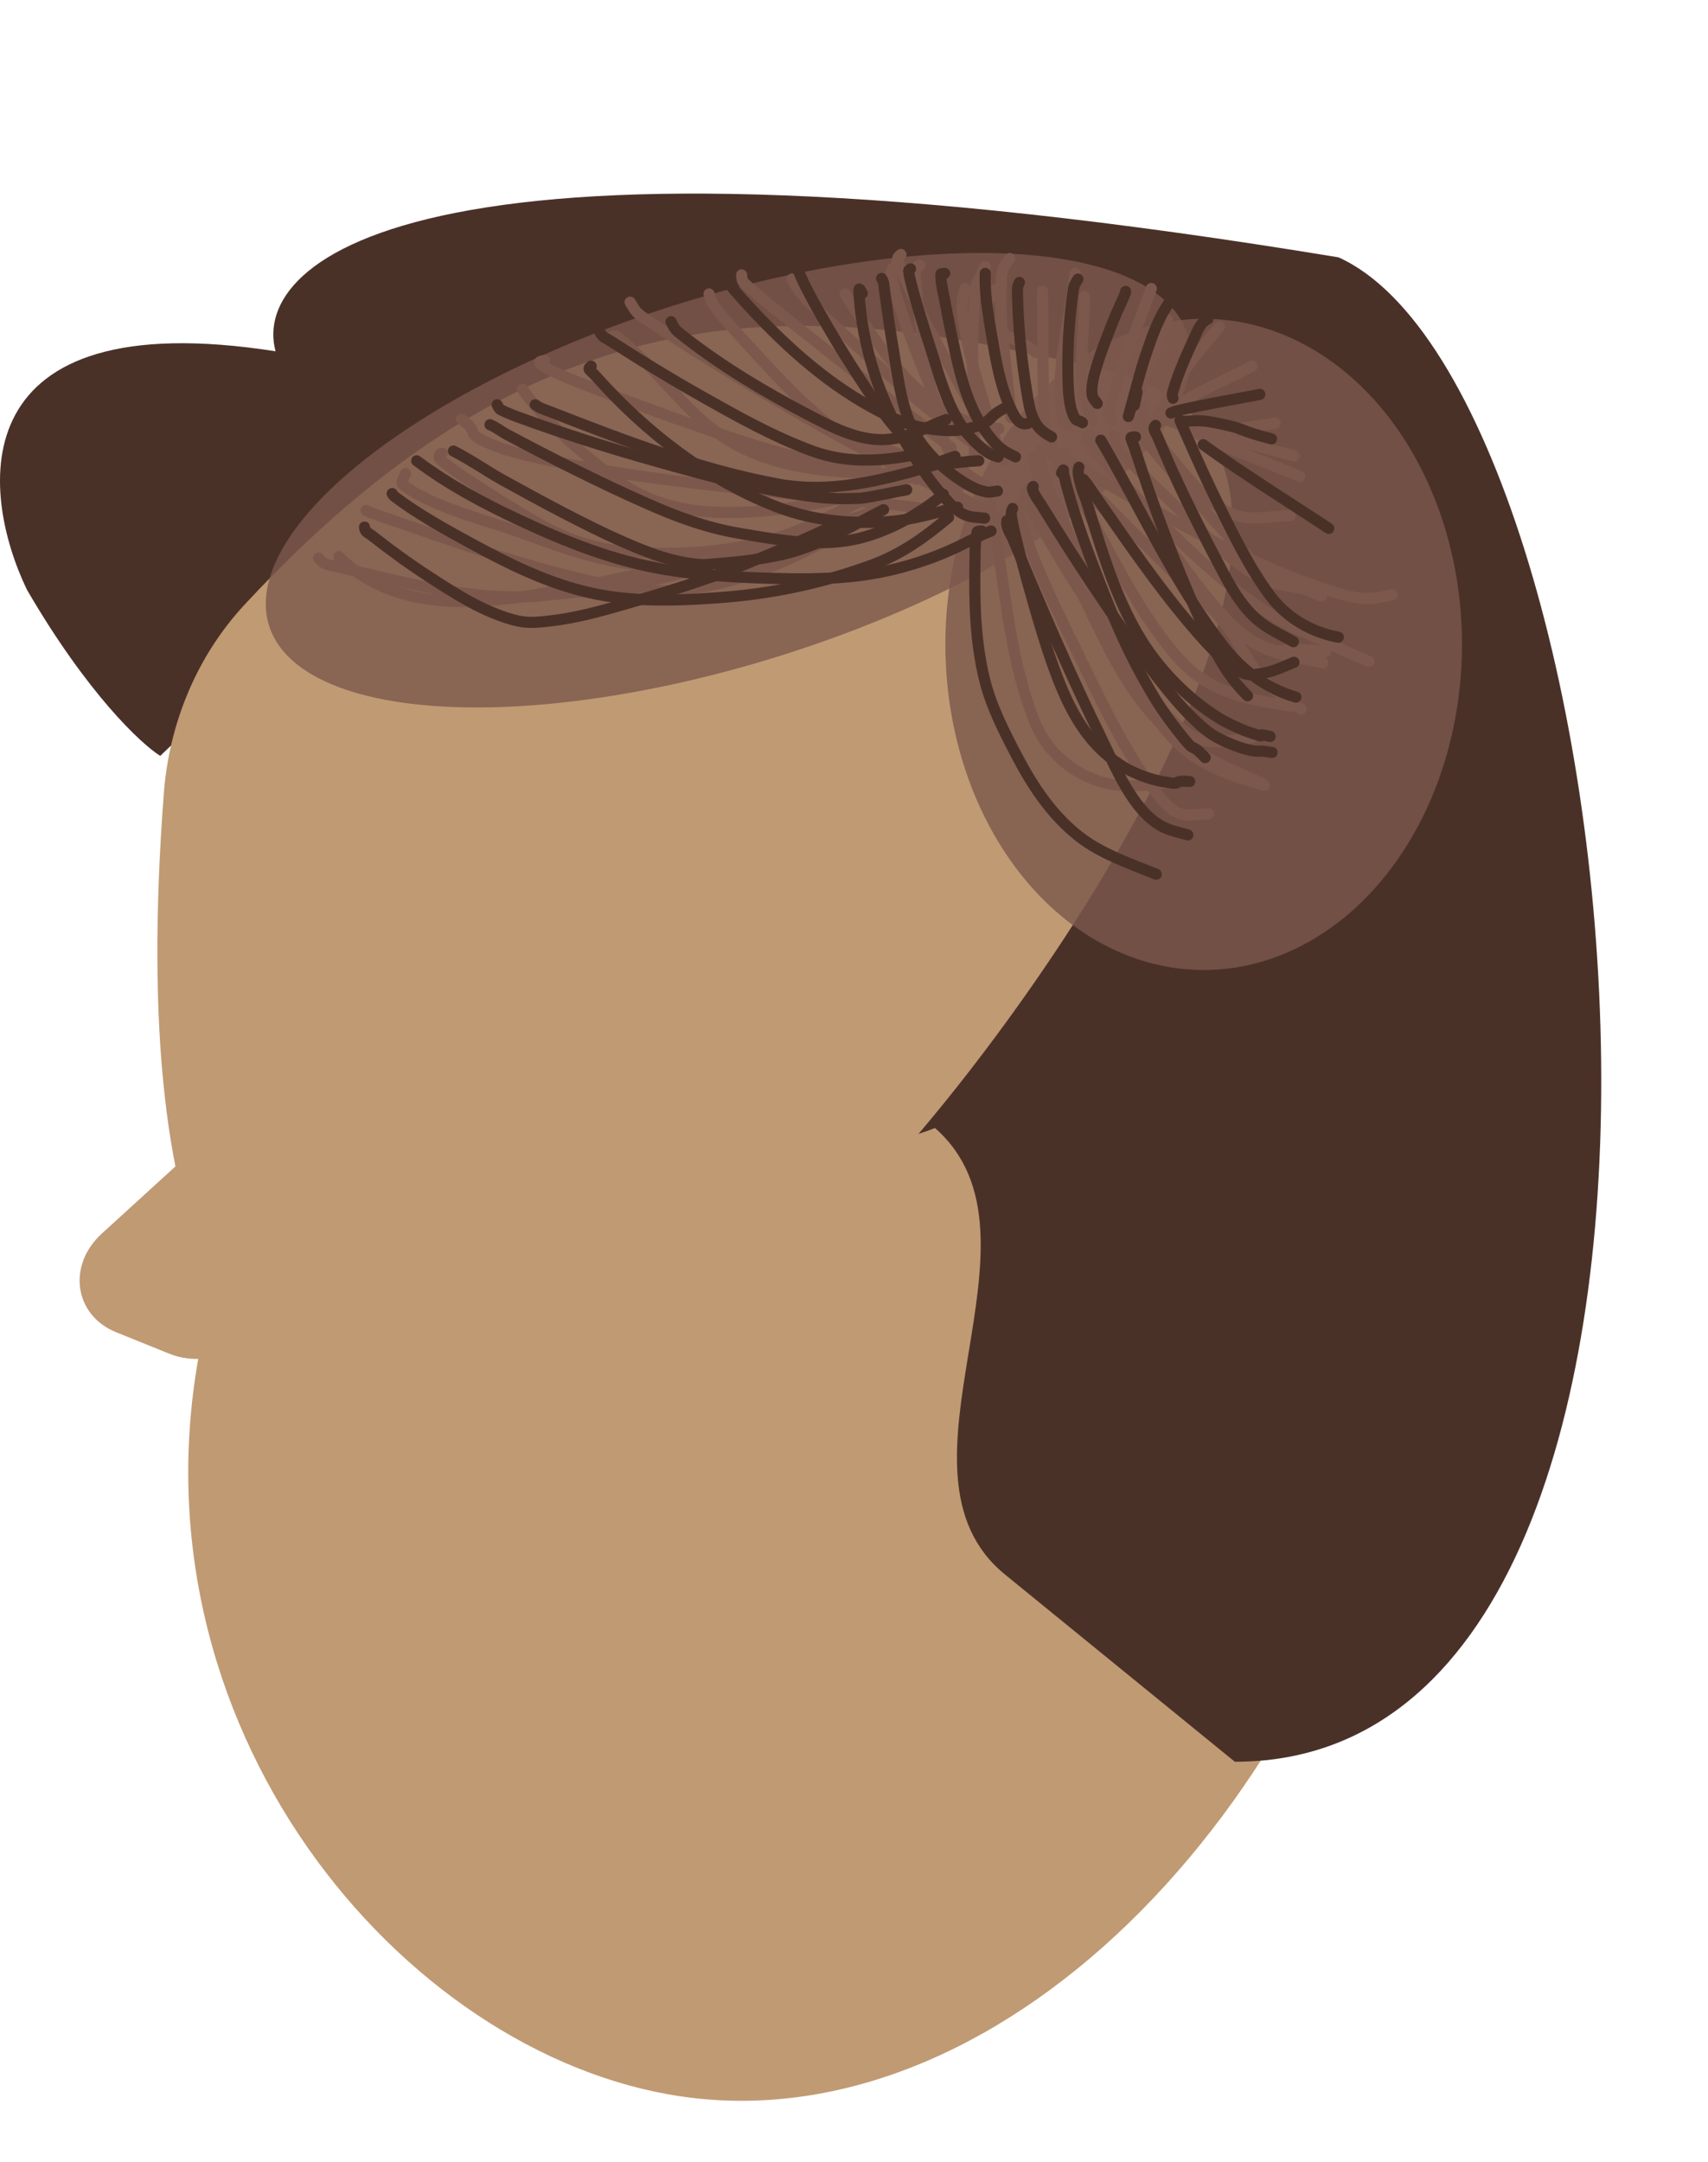 <svg width="128" height="162" viewBox="0 0 128 162" fill="none" xmlns="http://www.w3.org/2000/svg">
<path fill-rule="evenodd" clip-rule="evenodd" d="M52.023 157.21C75.504 159.896 99.757 135.391 106.193 102.475C112.63 69.56 95.555 39.198 72.075 36.512C49.611 33.942 9.878 47.735 16.689 85.913C15.428 86.003 14.13 86.501 13.032 87.503L7.633 92.428C5.018 94.814 5.56 98.553 8.704 99.824L12.672 101.427C13.376 101.712 14.119 101.836 14.856 101.821C9.818 130.411 31.087 154.815 52.023 157.21Z" fill="#C09A73"/>
<path d="M20.65 26.321C-2.898 22.64 -1.584 36.697 2.017 44.186C6.553 51.982 10.568 55.736 12.008 56.638L27.468 41.845C47.127 52.673 47.924 62.232 47.924 66.653C52.245 86.576 64.487 86.865 70.067 84.519C79.356 92.666 65.742 110.18 75.322 117.982L92.541 132.007C132.966 132.007 122.725 29.389 100.312 19.283C32.045 8.022 18.759 19.283 20.65 26.321Z" fill="#4A3128"/>
<path d="M83.018 27.789C62.151 22.841 42.015 19.738 18.302 45.336C14.742 49.18 12.679 54.2 12.279 59.424C6.728 131.912 50.17 105.051 68.466 85.391C82.367 69.198 105.409 33.098 83.018 27.789Z" fill="#C09A73"/>
<g filter="url(#filter0_f_17167_10792)">
<ellipse cx="90.206" cy="48.284" rx="19.358" ry="24.397" fill="#7C584C" fill-opacity="0.81"/>
</g>
<g filter="url(#filter1_f_17167_10792)">
<ellipse cx="13.72" cy="36.115" rx="13.72" ry="36.115" transform="matrix(0.302 0.953 -0.953 0.302 84.859 12)" fill="#7C584C" fill-opacity="0.8"/>
</g>
<path d="M65.884 38.344C65.729 38.344 65.606 38.349 65.459 38.4C64.83 38.621 65.098 38.513 63.731 38.888C56.948 40.748 50.138 42.623 43.233 43.987C37.362 45.147 30.111 46.422 25.398 41.709" stroke="#7C584C" stroke-width="0.834" stroke-linecap="round"/>
<path d="M69.145 38.141C69.017 38.087 68.904 38.057 68.766 38.039C66.593 37.758 64.327 37.568 62.177 37.325C54.75 36.487 47.185 35.858 39.877 34.22C38.798 33.978 37.723 33.678 36.705 33.246C34.664 32.381 36.091 32.488 34.574 31.41" stroke="#7C584C" stroke-width="0.834" stroke-linecap="round"/>
<path d="M40.796 27.023C39.224 27.122 43.483 28.705 44.955 29.267C48.054 30.452 52.7 32.135 55.844 33.131C57.944 33.796 59.832 34.371 61.985 34.615C63.19 34.752 64.462 34.696 65.679 34.774" stroke="#7C584C" stroke-width="0.834" stroke-linecap="round"/>
<path d="M47.219 22.641C47.762 23.504 47.578 23.373 48.862 24.221C51.969 26.276 55.521 28.451 58.674 30.283C60.797 31.517 62.917 32.757 65.099 33.881C95.277 49.424 55.486 28.964 72 36.408" stroke="#7C584C" stroke-width="0.834" stroke-linecap="round"/>
<path d="M55.578 20.598C55.587 20.759 55.606 21.032 55.725 21.153C56.515 21.947 59.022 23.92 59.317 24.156C64.431 28.232 65.781 29.209 71.283 33.549" stroke="#7C584C" stroke-width="0.834" stroke-linecap="round"/>
<path d="M59.355 20.906C60.023 22.315 61.41 23.338 62.528 24.373C65.754 27.361 69.016 30.413 72.601 32.974C73.359 33.515 73.843 33.75 74.652 33.96" stroke="#7C584C" stroke-width="0.834" stroke-linecap="round"/>
<path d="M30.39 35.484C30.353 35.561 30.034 36.184 30.164 36.289C32.126 37.874 36.222 38.935 38.339 39.671C41.986 40.939 46.09 42.696 50.05 42.266C52.163 42.037 54.323 41.918 56.395 41.422C59.44 40.693 62.429 39.657 65.267 38.34" stroke="#7C584C" stroke-width="0.834" stroke-linecap="round"/>
<path d="M27.441 38.243C27.582 38.313 27.723 38.395 27.872 38.447C33.983 40.56 40.249 42.864 46.625 44.016C53.51 45.259 60.357 41.617 65.99 38.141" stroke="#7C584C" stroke-width="0.834" stroke-linecap="round"/>
<path d="M33.146 33.957C32.948 33.969 32.811 34.231 32.987 34.41C33.442 34.874 34.832 35.792 35.072 35.951C36.573 36.947 38.986 38.469 40.545 39.328C42.672 40.5 44.571 41.109 46.959 41.334C50.184 41.637 53.519 41.424 56.681 40.733C59.613 40.092 62.345 38.549 65.066 37.322" stroke="#7C584C" stroke-width="0.834" stroke-linecap="round"/>
<path d="M39.164 29.168C40.954 31.715 43.616 33.982 46.065 35.853C49.388 38.393 53.306 38.633 57.322 38.273C60.61 37.977 63.721 37.251 66.868 36.267C67.471 36.079 68.057 35.65 68.636 35.899" stroke="#7C584C" stroke-width="0.834" stroke-linecap="round"/>
<path d="M45.59 25.39C45.717 25.308 46.027 25.075 46.202 25.208C49.422 27.678 51.673 31.503 55.334 33.423C59.143 35.421 63.846 35.486 68.025 35.486" stroke="#7C584C" stroke-width="0.834" stroke-linecap="round"/>
<path d="M53.137 22.027C53.226 22.225 53.252 22.509 53.363 22.684C53.825 23.411 54.995 24.687 55.38 25.109C57.542 27.477 59.747 29.95 62.27 31.948C63.258 32.731 64.468 32.95 65.629 33.37C67.568 34.071 69.476 34.83 71.391 35.591" stroke="#7C584C" stroke-width="0.834" stroke-linecap="round"/>
<path d="M63.332 22.027C66.032 26.29 69.413 31.629 74.856 32.123" stroke="#7C584C" stroke-width="0.834" stroke-linecap="round"/>
<path d="M23.871 41.814C24.226 42.281 24.591 42.315 25.197 42.454C30.082 43.577 35.419 45.095 40.471 44.647C43.224 44.402 46.023 44.056 48.731 43.502C51.861 42.862 54.937 41.868 57.887 40.652C59.355 40.047 60.818 39.42 62.227 38.686C71.578 33.819 61.087 38.898 69.558 33.859" stroke="#7C584C" stroke-width="0.834" stroke-linecap="round"/>
<path d="M68.941 19.887C68.802 19.911 68.748 19.941 68.686 20.079C68.507 20.479 68.595 20.683 68.641 21.246C68.807 23.282 69.099 25.371 69.457 27.371C69.894 29.818 70.242 33.17 72.046 35.138C72.539 35.677 73.419 36.096 74.04 36.509" stroke="#7C584C" stroke-width="0.834" stroke-linecap="round"/>
<path d="M72.311 21.621C72.128 22.353 72.042 22.766 72.147 23.61C72.616 27.385 74.08 30.926 75.065 34.572" stroke="#7C584C" stroke-width="0.834" stroke-linecap="round"/>
<path d="M74.549 21.719C74.174 22.499 73.615 23.098 74.209 24.008C75.152 25.454 76.341 25.273 77.608 26.41" stroke="#7C584C" stroke-width="0.834" stroke-linecap="round"/>
<path d="M73.837 19.984C73.042 21.522 73.109 21.114 72.975 23.508C72.716 28.139 73.091 29.639 73.021 34.567" stroke="#7C584C" stroke-width="0.834" stroke-linecap="round"/>
<path d="M67.514 19.07C67.103 19.395 67.259 19.511 67.525 20.175C69.117 24.147 71.465 27.831 73.429 31.614" stroke="#7C584C" stroke-width="0.834" stroke-linecap="round"/>
<path d="M67.109 19.887C66.732 20.306 66.712 20.32 66.888 21.048C67.712 24.459 69.28 27.722 70.475 31.003" stroke="#7C584C" stroke-width="0.834" stroke-linecap="round"/>
<path d="M75.672 19.371C75.25 19.926 75.092 20.135 75.043 20.94C74.834 24.388 75.518 27.882 75.774 31.303" stroke="#7C584C" stroke-width="0.834" stroke-linecap="round"/>
<path d="M74.25 37.836C74.258 38.06 74.312 38.252 74.352 38.471C75.3 43.647 75.575 49.139 77.536 54.073C78.368 56.166 80.146 57.796 82.278 58.51C84.017 59.092 85.743 58.856 87.507 58.64" stroke="#7C584C" stroke-width="0.834" stroke-linecap="round"/>
<path d="M76.388 37.727C76.37 37.793 76.275 38.124 76.286 38.169C77.285 42.128 79.558 46.446 81.294 50.009C82.746 52.989 84.751 57.202 87.045 59.89C88.325 61.391 88.978 61.057 90.563 60.978" stroke="#7C584C" stroke-width="0.834" stroke-linecap="round"/>
<path d="M77.205 36.508C77.1 36.613 76.985 36.714 76.899 36.836C76.569 37.314 76.843 37.296 77.307 38.168C78.676 40.739 80.609 43.821 82.129 46.151C83.215 47.817 84.297 49.489 85.477 51.091C86.474 52.443 87.97 54.562 89.726 55.34C90.905 55.862 92.608 55.383 93.828 55.272" stroke="#7C584C" stroke-width="0.834" stroke-linecap="round"/>
<path d="M77.406 34.266C78.245 38.888 80.594 43.493 82.641 47.67C83.978 50.398 85.379 52.775 87.615 54.809C89.645 56.654 92.181 57.603 94.641 58.741" stroke="#7C584C" stroke-width="0.834" stroke-linecap="round"/>
<path d="M78.022 33.652C77.538 34.771 79.383 38.251 79.518 38.581C80.756 41.616 82.842 46.538 84.266 49.459C85.246 51.471 86.239 53.465 87.733 55.147C89.631 57.285 92.11 58.095 94.747 58.841" stroke="#7C584C" stroke-width="0.834" stroke-linecap="round"/>
<path d="M78.021 30.895C77.906 31.154 77.918 31.371 78.043 31.631C79.335 34.306 80.735 36.959 82.157 39.563C84.002 42.943 85.846 46.609 88.468 49.489C90.694 51.933 93.694 52.439 96.785 52.922" stroke="#7C584C" stroke-width="0.834" stroke-linecap="round"/>
<path d="M79.141 34.871C83.367 39.097 88.703 42.405 92.217 47.313C93.005 48.414 93.559 49.663 94.449 50.701C95.326 51.723 96.418 52.354 97.497 53.125" stroke="#7C584C" stroke-width="0.834" stroke-linecap="round"/>
<path d="M79.242 34.773C79.501 34.793 79.744 34.866 79.945 35.045C83.786 38.464 87.138 42.406 91.015 45.799C92.139 46.782 93.764 48.268 95.389 48.699C95.984 48.857 96.62 48.638 97.236 48.654C97.936 48.672 98.638 48.756 99.332 48.847" stroke="#7C584C" stroke-width="0.834" stroke-linecap="round"/>
<path d="M79.856 33.957C79.916 34.12 79.978 34.273 80.071 34.422C80.107 34.48 80.128 34.553 80.184 34.592C81.186 35.294 84.53 37.134 84.773 37.266C89.855 40.011 95.095 42.998 100.693 44.574C102.152 44.985 103.004 44.875 104.33 44.563" stroke="#7C584C" stroke-width="0.834" stroke-linecap="round"/>
<path d="M81.689 32.531C81.574 32.618 81.445 32.695 81.4 32.843C81.389 32.881 81.361 32.929 81.384 32.962C82.18 34.127 83.181 35.141 84.148 36.169C87.7 39.942 91.376 43.729 95.842 46.434C96.699 46.953 97.635 47.33 98.55 47.737C99.901 48.339 101.221 49.014 102.595 49.562" stroke="#7C584C" stroke-width="0.834" stroke-linecap="round"/>
<path d="M82.402 32.938C82.409 32.958 82.527 33.311 82.527 33.311C83.995 35.964 85.87 38.562 87.637 40.994C89.227 43.182 91.152 45.919 93.32 47.696C94.99 49.066 97.11 49.214 99.127 49.662" stroke="#7C584C" stroke-width="0.834" stroke-linecap="round"/>
<path d="M85.361 31.508C85.284 31.553 85.008 31.726 85.078 31.859C85.435 32.543 87.029 34.427 87.117 34.533C88.561 36.264 91.028 39.112 92.567 40.743C94.047 42.309 95.069 43.374 97.066 43.927C97.772 44.122 98.365 44.373 99.026 44.663" stroke="#7C584C" stroke-width="0.834" stroke-linecap="round"/>
<path d="M83.524 32.629C83.479 32.781 83.434 32.928 83.434 33.088C83.434 33.489 83.602 33.468 84.023 33.909C85.34 35.293 87.248 37.127 88.544 38.345C90.394 40.084 92.561 42.519 95.003 43.541C95.678 43.823 96.567 43.89 97.291 44.051" stroke="#7C584C" stroke-width="0.834" stroke-linecap="round"/>
<path d="M85.566 30.387C85.716 32.028 87.108 33.514 88.099 34.704C89.304 36.151 90.864 38.174 92.83 38.681C93.986 38.98 95.483 38.647 96.682 38.647" stroke="#7C584C" stroke-width="0.834" stroke-linecap="round"/>
<path d="M78.835 34.058C78.493 33.589 78.452 33.507 78.387 32.789C78.059 29.154 78.201 25.462 78.121 21.82" stroke="#7C584C" stroke-width="0.834" stroke-linecap="round"/>
<path d="M79.957 31.922C79.584 31.3 79.478 30.795 79.447 30.018C79.316 26.78 80.179 23.686 80.569 20.5" stroke="#7C584C" stroke-width="0.834" stroke-linecap="round"/>
<path d="M81.89 31.507C80.513 28.508 81.278 25.417 81.278 22.227" stroke="#7C584C" stroke-width="0.834" stroke-linecap="round"/>
<path d="M83.323 31.513C83.015 31.188 83.02 31.231 83.17 30.601C83.9 27.532 85.245 24.586 86.281 21.621" stroke="#7C584C" stroke-width="0.834" stroke-linecap="round"/>
<path d="M85.461 29.264C85.865 27.376 86.74 25.73 87.501 23.961" stroke="#7C584C" stroke-width="0.834" stroke-linecap="round"/>
<path d="M86.789 31.004C87.084 31.383 87.199 31.401 87.763 31.587C90.791 32.587 93.918 33.314 96.987 34.165" stroke="#7C584C" stroke-width="0.834" stroke-linecap="round"/>
<path d="M86.996 31.615C87.209 31.2 87.308 31.006 87.738 30.703C89.619 29.376 91.809 28.508 93.829 27.434" stroke="#7C584C" stroke-width="0.834" stroke-linecap="round"/>
<path d="M88.93 31.715C89.04 32.087 89.027 32.25 89.525 32.304C91.501 32.517 93.617 31.917 95.558 31.715" stroke="#7C584C" stroke-width="0.834" stroke-linecap="round"/>
<path d="M88.422 31.508C88.571 31.926 88.565 31.916 89.102 32.193C91.76 33.566 94.644 34.537 97.396 35.689" stroke="#7C584C" stroke-width="0.834" stroke-linecap="round"/>
<path d="M86.488 31.615C87.126 30.409 87.84 29.24 88.573 28.091C89.448 26.721 90.414 25.706 91.383 24.477" stroke="#7C584C" stroke-width="0.834" stroke-linecap="round"/>
<path d="M27.316 39.494C27.32 39.549 27.326 39.595 27.346 39.647C27.45 39.924 27.494 39.841 27.922 40.175C29.373 41.305 30.663 42.249 32.247 43.274C34.111 44.482 35.843 45.599 37.96 46.293C39.341 46.745 39.968 46.672 41.316 46.515C43.131 46.305 44.897 45.823 46.648 45.32C49.559 44.483 52.443 43.603 55.267 42.507C57.884 41.493 60.437 40.345 62.978 39.156" stroke="#4A3128" stroke-width="0.834" stroke-linecap="round"/>
<path d="M33.98 33.797C35.205 34.409 36.492 35.314 37.643 35.952C40.236 37.392 43.947 39.4 46.645 40.58C48.631 41.448 50.436 42.156 52.581 42.306C52.935 42.331 55.451 42.079 55.819 42.033C56.652 41.927 58.103 41.687 58.918 41.48C61.581 40.806 63.794 39.414 66.216 38.188" stroke="#4A3128" stroke-width="0.834" stroke-linecap="round"/>
<path d="M37.258 30.328C37.281 30.37 37.436 30.655 37.467 30.671C37.902 30.896 38.359 31.078 38.818 31.248C42.085 32.453 45.672 33.576 48.973 34.508C53.109 35.675 56.982 36.744 61.236 37.248C62.299 37.373 63.378 37.385 64.448 37.336C64.996 37.311 67.322 36.805 67.949 36.698" stroke="#4A3128" stroke-width="0.834" stroke-linecap="round"/>
<path d="M44.302 27.434C43.962 27.676 44.212 27.692 44.667 28.203C48.366 32.363 53.031 35.991 58.259 37.994C60.879 38.997 63.635 39.264 66.409 39.096C68.269 38.983 69.974 38.454 71.76 38.002" stroke="#4A3128" stroke-width="0.834" stroke-linecap="round"/>
<path d="M50.289 24.102C50.556 24.667 50.582 24.7 51.268 25.236C54.132 27.475 57.351 29.398 60.568 31.077C62.424 32.047 64.484 33.14 66.653 32.914C68.24 32.748 69.439 31.982 70.894 31.436" stroke="#4A3128" stroke-width="0.834" stroke-linecap="round"/>
<path d="M54.141 20.34C54.691 21.356 54.605 21.283 55.712 22.506C58.511 25.599 61.628 28.481 65.304 30.509C67.188 31.548 68.775 32.164 70.891 32.259C71.517 32.287 72.156 32.226 72.762 32.066C74.556 31.592 73.824 31.284 75.422 30.522" stroke="#4A3128" stroke-width="0.834" stroke-linecap="round"/>
<path d="M59.936 19.953C59.895 20.008 59.877 20.056 59.861 20.125C59.849 20.173 59.812 20.223 59.828 20.27C60.144 21.178 61.311 23.246 61.533 23.631C62.294 24.948 63.067 26.258 63.893 27.535C65.224 29.593 66.899 32.243 68.884 33.867C70.466 35.161 71.584 34.578 73.351 34.526" stroke="#4A3128" stroke-width="0.834" stroke-linecap="round"/>
<path d="M44.977 24.922C45.203 25.322 45.313 25.263 45.931 25.662C48.157 27.099 50.228 28.362 52.572 29.686C55.29 31.222 57.907 32.694 60.834 33.78C63.611 34.809 66.391 34.548 69.201 33.946" stroke="#4A3128" stroke-width="0.834" stroke-linecap="round"/>
<path d="M40.109 30.328C40.515 30.612 40.559 30.585 41.286 30.87C46.78 33.016 52.438 35.176 58.254 36.261C60.529 36.685 62.662 36.548 64.918 36.14C66.121 35.923 67.855 35.493 69.036 35.138C72.941 33.961 68.524 35.232 71.572 34.189" stroke="#4A3128" stroke-width="0.834" stroke-linecap="round"/>
<path d="M36.723 31.824C37.117 31.976 37.633 32.367 37.932 32.527C41.354 34.352 44.836 36.107 48.379 37.685C50.719 38.727 52.929 39.544 55.441 39.969C58.402 40.47 61.594 41.071 64.561 40.291C66.816 39.698 68.908 38.494 70.695 37.036" stroke="#4A3128" stroke-width="0.834" stroke-linecap="round"/>
<path d="M29.391 36.984C29.405 37.01 29.468 37.124 29.482 37.135C31.273 38.516 33.458 39.713 35.412 40.775C38.811 42.623 42.213 44.255 46.093 44.748C48.838 45.097 51.764 44.963 54.513 44.732C58.191 44.423 61.876 43.612 65.341 42.336C67.576 41.512 69.287 40.271 71.084 38.77" stroke="#4A3128" stroke-width="0.834" stroke-linecap="round"/>
<path d="M31.227 34.527C33.621 36.315 36.164 37.679 38.878 38.951C42.416 40.609 45.994 42.031 49.864 42.677C52.511 43.12 55.27 43.263 57.95 43.34C59.831 43.393 61.746 43.394 63.623 43.219C66.542 42.946 69.535 42.094 72.159 40.779C72.864 40.426 73.538 40.077 74.271 39.787" stroke="#4A3128" stroke-width="0.834" stroke-linecap="round"/>
<path d="M64.62 21.982C64.515 21.824 64.339 21.367 64.371 21.913C64.609 25.971 65.921 29.925 68.006 33.389C68.911 34.892 69.89 36.373 71.108 37.644C71.472 38.023 71.867 38.387 72.357 38.593C72.841 38.796 73.286 38.757 73.789 38.824" stroke="#4A3128" stroke-width="0.834" stroke-linecap="round"/>
<path d="M66.066 20.867C66.261 21.164 66.227 21.318 66.286 21.747C66.523 23.453 66.655 24.477 66.967 26.301C67.328 28.415 67.587 30.91 68.753 32.792C69.621 34.193 71.199 35.587 72.637 36.379C73.055 36.609 73.372 36.739 73.828 36.84C74.234 36.93 74.386 36.832 74.752 36.792" stroke="#4A3128" stroke-width="0.834" stroke-linecap="round"/>
<path d="M70.794 20.484C70.769 20.485 70.516 20.498 70.515 20.522C70.484 21.178 70.675 21.827 70.794 22.474C71.063 23.934 71.554 26.379 71.92 27.787C72.438 29.781 73.122 31.551 74.488 33.106C74.99 33.678 75.451 33.927 76.102 34.237" stroke="#4A3128" stroke-width="0.834" stroke-linecap="round"/>
<path d="M68.239 20.145C68.225 20.155 68.093 20.253 68.094 20.273C68.107 20.498 68.156 20.72 68.209 20.938C68.578 22.448 69.185 24.397 69.638 25.788C70.459 28.307 71.142 31.331 73.161 33.211C73.676 33.691 74.121 34.065 74.801 34.235" stroke="#4A3128" stroke-width="0.834" stroke-linecap="round"/>
<path d="M73.837 20.484C73.777 21.956 74.036 23.464 74.279 24.905C74.615 26.891 74.952 29.03 75.858 30.86C76.108 31.363 76.462 31.9 77.022 31.728" stroke="#4A3128" stroke-width="0.834" stroke-linecap="round"/>
<path d="M76.395 21.16C76.228 21.511 76.24 21.567 76.252 22.088C76.307 24.439 76.538 26.83 76.915 29.149C77.088 30.217 77.227 31.553 78.124 32.297C78.341 32.477 78.568 32.6 78.807 32.742" stroke="#4A3128" stroke-width="0.834" stroke-linecap="round"/>
<path d="M80.782 20.914C80.574 21.289 80.495 21.279 80.415 21.85C80.104 24.064 79.971 26.352 80.042 28.587C80.065 29.308 80.11 30.533 80.514 31.273C80.699 31.612 80.875 31.473 81.12 31.675" stroke="#4A3128" stroke-width="0.834" stroke-linecap="round"/>
<path d="M84.355 21.836C84.351 21.909 84.335 21.972 84.306 22.04C84.067 22.615 83.787 23.171 83.55 23.75C83.097 24.861 82.52 26.324 82.178 27.471C81.993 28.091 81.763 28.895 81.845 29.584C81.872 29.808 82.088 30.06 82.231 30.233" stroke="#4A3128" stroke-width="0.834" stroke-linecap="round"/>
<path d="M88.05 22.117C87.019 23.34 86.514 24.707 85.993 26.222C85.76 26.902 85.543 27.589 85.353 28.283C83.33 35.648 85.9 26.339 85.01 30.369" stroke="#4A3128" stroke-width="0.834" stroke-linecap="round"/>
<path d="M90.509 23.906C89.945 24.188 89.785 24.712 89.511 25.3C88.92 26.572 88.336 27.883 87.93 29.228C87.822 29.585 87.829 29.581 87.903 29.842" stroke="#4A3128" stroke-width="0.834" stroke-linecap="round"/>
<path d="M75.886 38.098C75.84 38.206 75.766 38.386 75.779 38.5C75.875 39.332 76.347 41.172 76.465 41.626C77.033 43.797 78.055 47.431 78.781 49.502C79.89 52.664 81.223 55.654 84.186 57.459C85.002 57.956 86.141 58.386 87.092 58.558C88.99 58.903 87.461 58.449 89.157 58.558" stroke="#4A3128" stroke-width="0.834" stroke-linecap="round"/>
<path d="M73.572 39.785C73.483 39.788 73.395 39.788 73.309 39.815C73.283 39.823 73.24 39.818 73.234 39.844C73.052 40.545 73.081 41.286 73.067 42.01C73.01 45.01 73.067 48.039 73.797 50.967C74.295 52.965 75.268 54.862 76.22 56.675C77.402 58.925 78.821 61.065 80.837 62.653C82.54 63.995 84.666 64.697 86.649 65.506" stroke="#4A3128" stroke-width="0.834" stroke-linecap="round"/>
<path d="M75.458 39.012C75.361 39.53 75.716 39.92 75.932 40.441C78.031 45.489 80.193 50.538 82.605 55.446C83.561 57.39 84.846 60.654 86.98 61.866C87.642 62.242 88.305 62.352 89.018 62.561" stroke="#4A3128" stroke-width="0.834" stroke-linecap="round"/>
<path d="M77.431 36.453C77.377 36.52 77.354 36.556 77.374 36.646C77.463 37.048 77.949 37.685 78.02 37.802C79.57 40.318 80.958 42.493 82.656 44.997C83.737 46.592 84.815 48.19 85.966 49.734C87.233 51.434 88.854 53.532 90.61 54.887C91.174 55.322 92.466 55.88 93.183 56.083C94.54 56.466 93.99 56.136 95.334 56.383" stroke="#4A3128" stroke-width="0.834" stroke-linecap="round"/>
<path d="M81.191 35.922C81.485 36.237 81.691 36.594 81.945 36.957C84.4 40.471 86.832 44.069 89.647 47.31C90.401 48.179 91.191 49.03 92.089 49.75C93.257 50.685 93.572 50.65 94.789 50.415C95.581 50.261 96.236 49.922 96.971 49.627" stroke="#4A3128" stroke-width="0.834" stroke-linecap="round"/>
<path d="M80.855 35.012C80.597 35.572 81.344 37.328 81.407 37.526C82.591 41.275 83.71 45.315 85.954 48.599C87.328 50.61 89.249 52.505 91.326 53.789C91.958 54.179 92.919 54.634 93.637 54.877C95.436 55.487 93.646 54.794 95.187 55.183" stroke="#4A3128" stroke-width="0.834" stroke-linecap="round"/>
<path d="M82.496 32.984C85.542 38.173 88.003 43.736 91.745 48.496C93.144 50.275 94.952 51.602 97.118 52.239" stroke="#4A3128" stroke-width="0.834" stroke-linecap="round"/>
<path d="M86.603 31.871C86.327 32.132 86.614 32.386 86.778 32.783C88.051 35.855 89.546 38.869 91.091 41.812C91.95 43.446 92.808 45.217 94.236 46.444C95.078 47.169 95.989 47.535 96.93 48.085" stroke="#4A3128" stroke-width="0.834" stroke-linecap="round"/>
<path d="M88.43 31.484C88.57 31.842 88.714 32.172 88.875 32.533C89.787 34.583 90.458 36.092 91.507 38.2C92.596 40.386 93.719 42.672 95.194 44.645C96.43 46.299 98.29 47.381 100.301 47.747" stroke="#4A3128" stroke-width="0.834" stroke-linecap="round"/>
<path d="M87.754 30.95C87.995 30.833 88.151 30.789 88.446 30.722C90.422 30.276 92.425 29.939 94.413 29.551" stroke="#4A3128" stroke-width="0.834" stroke-linecap="round"/>
<path d="M88.531 31.583C89.672 31.523 89.891 31.451 91.105 31.685C93.538 32.154 92.71 32.231 95.287 32.886" stroke="#4A3128" stroke-width="0.834" stroke-linecap="round"/>
<path d="M90.172 33.32C93.22 35.532 96.443 37.517 99.582 39.594" stroke="#4A3128" stroke-width="0.834" stroke-linecap="round"/>
<path d="M79.555 35.44C79.577 35.412 79.697 35.126 79.7 35.236C79.7 35.259 79.699 35.475 79.7 35.477C80.312 38.065 81.285 40.734 82.236 43.185C83.577 46.645 84.587 49.047 86.466 52.193C87.004 53.094 87.621 53.948 88.268 54.774C89.867 56.816 88.967 55.358 90.316 56.769" stroke="#4A3128" stroke-width="0.834" stroke-linecap="round"/>
<path d="M85.099 32.738C84.541 32.738 84.757 32.74 85.067 33.695C86.436 37.92 87.997 42.118 89.817 46.17C90.803 48.364 91.772 50.465 93.495 52.137" stroke="#4A3128" stroke-width="0.834" stroke-linecap="round"/>
<defs>
<filter id="filter0_f_17167_10792" x="52.501" y="5.54" width="75.412" height="85.488" filterUnits="userSpaceOnUse" color-interpolation-filters="sRGB">
<feFlood flood-opacity="0" result="BackgroundImageFix"/>
<feBlend mode="normal" in="SourceGraphic" in2="BackgroundImageFix" result="shape"/>
<feGaussianBlur stdDeviation="9.173" result="effect1_foregroundBlur_17167_10792"/>
</filter>
<filter id="filter1_f_17167_10792" x="1.548" y="0.61" width="106.053" height="70.756" filterUnits="userSpaceOnUse" color-interpolation-filters="sRGB">
<feFlood flood-opacity="0" result="BackgroundImageFix"/>
<feBlend mode="normal" in="SourceGraphic" in2="BackgroundImageFix" result="shape"/>
<feGaussianBlur stdDeviation="9.173" result="effect1_foregroundBlur_17167_10792"/>
</filter>
</defs>
</svg>
